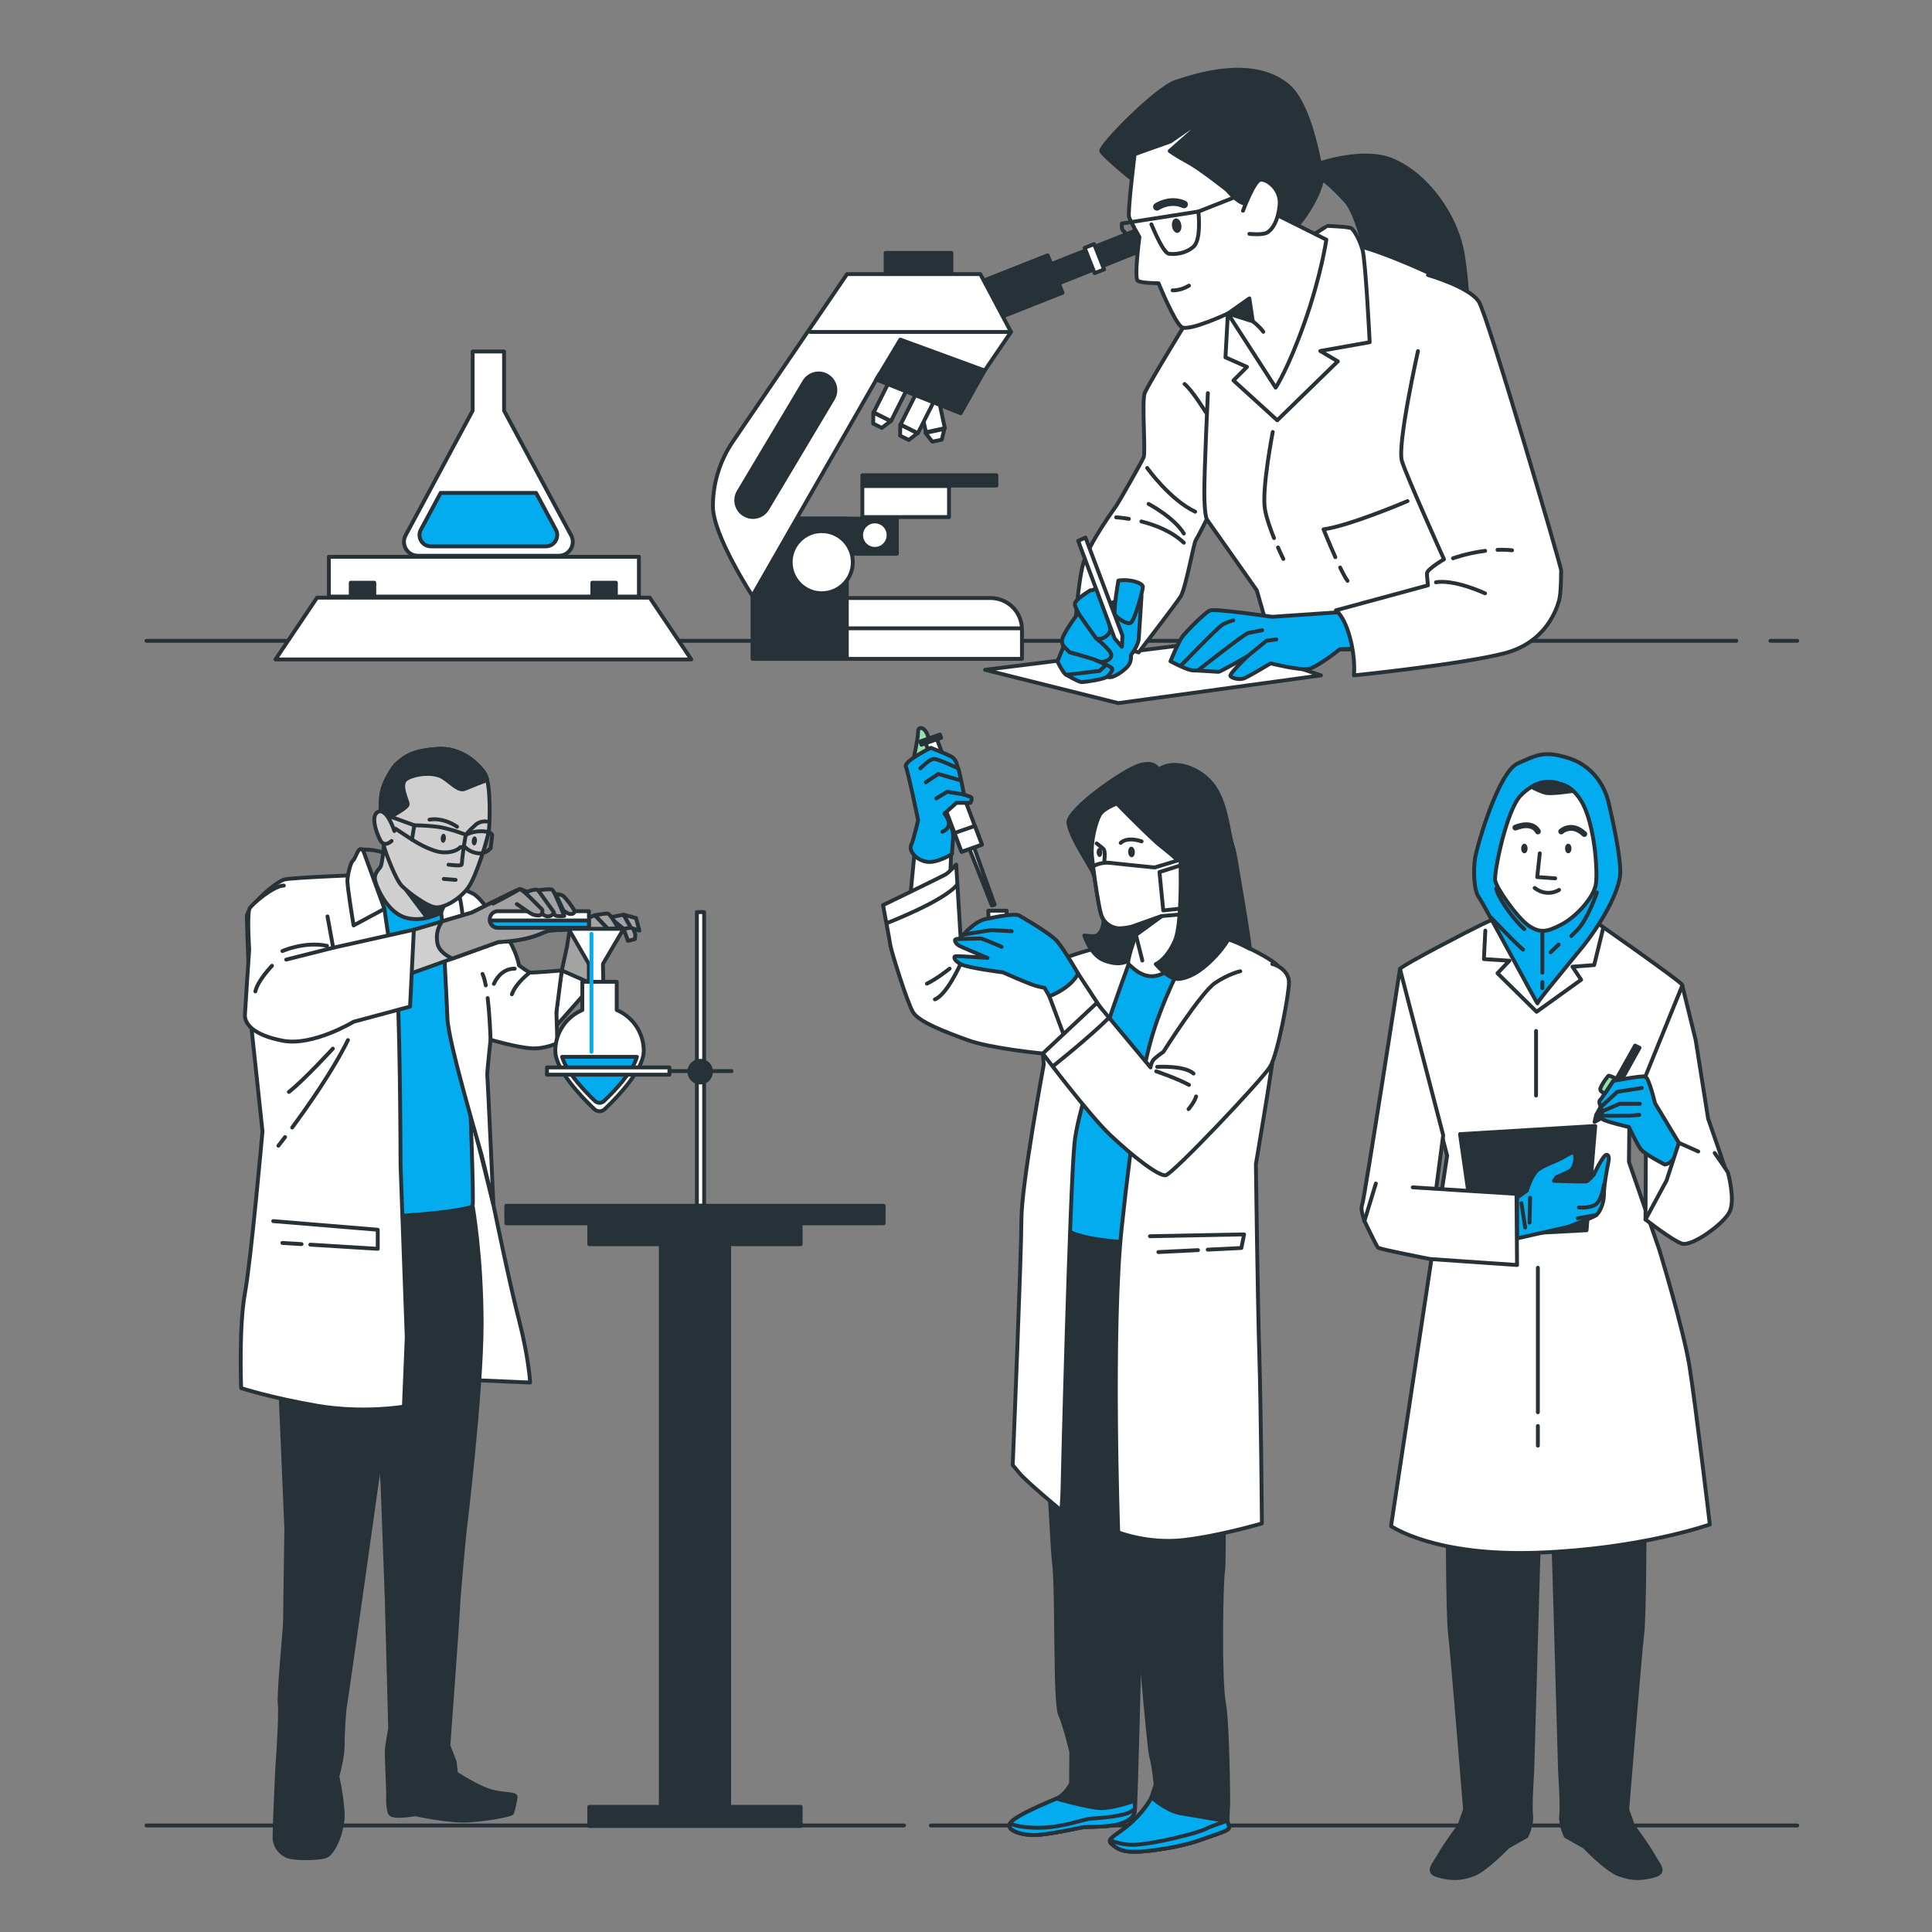 <?xml version="1.0" encoding="utf-8"?>
<!-- Generator: Adobe Illustrator 16.0.0, SVG Export Plug-In . SVG Version: 6.00 Build 0)  -->
<!DOCTYPE svg PUBLIC "-//W3C//DTD SVG 1.1//EN" "http://www.w3.org/Graphics/SVG/1.1/DTD/svg11.dtd">
<svg version="1.1" xmlns="http://www.w3.org/2000/svg" xmlns:xlink="http://www.w3.org/1999/xlink" x="0px" y="0px" width="500px"
	 height="500px" viewBox="0 0 500 500" enable-background="new 0 0 500 500" xml:space="preserve">
<rect x="0" y="0" width="500" height="500" fill="#808080" stroke="none"/>
<g id="Background_Simple" display="none">
	<path display="inline" fill="#03ABEF" d="M494.25,258.907c-9.143,43.867-33.927,93.625-76.439,113.739
		c-64.233,30.396-63.973,85.883-185.301,99.298c-18.917,2.094-36.695,2.108-53.3,0.332c-8.927-0.954-17.52-2.438-25.758-4.402
		C78.657,450.125,32.31,392.962,19.208,327.736c-17.247-85.785,36.736-136.191,72.226-166.3
		c35.489-30.108,68.413-130.77,187.583-144.895c18.17-2.145,36.582-2.435,54.782-0.371c41.544,4.692,85.749,22.367,114.655,53.671
		c2.171,2.352,4.269,4.778,6.304,7.265C494.48,125.784,506.719,199.102,494.25,258.907z"/>
	<g display="inline">
		<path opacity="0.7" fill="#92E5FF" d="M494.971,260.075c-9.531,43.785-34.756,93.321-77.445,113.057
			c-64.5,29.826-64.731,85.313-186.174,97.65c-18.935,1.927-36.712,1.783-53.301-0.141c-8.918-1.032-17.497-2.593-25.718-4.63
			C77.698,447.6,31.86,390.028,19.338,324.688C2.853,238.754,57.28,188.829,93.036,159.036
			c35.755-29.792,69.57-130.158,188.861-143.225c18.188-1.984,36.603-2.11,54.783,0.114c41.5,5.061,85.548,23.126,114.175,54.686
			c2.15,2.371,4.227,4.815,6.238,7.321C496.382,126.959,507.97,200.382,494.971,260.075z"/>
	</g>
</g>
<g id="Floor">
	<g>
		
			<line fill="none" stroke="#263238" stroke-linecap="round" stroke-linejoin="round" stroke-miterlimit="10" x1="233.957" y1="472.428" x2="37.91" y2="472.428"/>
		
			<line fill="none" stroke="#263238" stroke-linecap="round" stroke-linejoin="round" stroke-miterlimit="10" x1="465.136" y1="472.428" x2="240.885" y2="472.428"/>
	</g>
</g>
<g id="Table">
	<g>
		
			<line fill="none" stroke="#263238" stroke-linecap="round" stroke-linejoin="round" stroke-miterlimit="10" x1="449.367" y1="165.846" x2="37.91" y2="165.846"/>
		
			<line fill="none" stroke="#263238" stroke-linecap="round" stroke-linejoin="round" stroke-miterlimit="10" x1="465.136" y1="165.846" x2="458.185" y2="165.846"/>
	</g>
	<g>
		
			<rect x="131.027" y="312.066" fill="#263238" stroke="#263238" stroke-linecap="round" stroke-linejoin="round" stroke-miterlimit="10" width="97.661" height="4.521"/>
		<polygon fill="#263238" stroke="#263238" stroke-linecap="round" stroke-linejoin="round" stroke-miterlimit="10" points="
			152.503,322.013 171.013,322.013 171.013,467.601 152.503,467.601 152.503,472.574 207.212,472.574 207.212,467.601 
			188.702,467.601 188.702,322.013 207.212,322.013 207.212,317.039 152.503,317.039 		"/>
	</g>
</g>
<g id="Microscope">
	<g>
		<g>
			<polygon fill="#FFFFFF" stroke="#263238" stroke-linecap="round" stroke-linejoin="round" stroke-miterlimit="10" points="
				243.735,113.782 241.284,114.31 239.513,112.042 244.415,110.987 			"/>
			
				<rect x="238.179" y="99.657" transform="matrix(0.978 -0.211 0.211 0.978 -16.84 53.069)" fill="#FFFFFF" stroke="#263238" stroke-linecap="round" stroke-linejoin="round" stroke-miterlimit="10" width="5.014" height="11.852"/>
		</g>
		<g>
			<polygon fill="#FFFFFF" stroke="#263238" stroke-linecap="round" stroke-linejoin="round" stroke-miterlimit="10" points="
				235.185,113.87 232.944,112.745 232.985,109.868 237.467,112.118 			"/>
			
				<rect x="235.441" y="99.644" transform="matrix(0.894 0.449 -0.449 0.894 72.648 -95.528)" fill="#FFFFFF" stroke="#263238" stroke-linecap="round" stroke-linejoin="round" stroke-miterlimit="10" width="5.014" height="11.852"/>
		</g>
		<g>
			<polygon fill="#FFFFFF" stroke="#263238" stroke-linecap="round" stroke-linejoin="round" stroke-miterlimit="10" points="
				228.219,110.742 225.979,109.618 226.02,106.741 230.501,108.99 			"/>
			
				<rect x="228.475" y="96.516" transform="matrix(0.894 0.449 -0.449 0.894 70.505 -92.735)" fill="#FFFFFF" stroke="#263238" stroke-linecap="round" stroke-linejoin="round" stroke-miterlimit="10" width="5.014" height="11.852"/>
		</g>
		
			<rect x="194.75" y="134.216" fill="#263238" stroke="#263238" stroke-linecap="round" stroke-linejoin="round" stroke-miterlimit="10" width="37.367" height="9.099"/>
		<g>
			<path fill="#FFFFFF" stroke="#263238" stroke-linecap="round" stroke-linejoin="round" stroke-miterlimit="10" d="
				M264.482,170.511h-60.788V154.77h52.654c4.492,0,8.134,3.642,8.134,8.134V170.511z"/>
			
				<line fill="none" stroke="#263238" stroke-linecap="round" stroke-linejoin="round" stroke-miterlimit="10" x1="264.002" y1="162.604" x2="219.282" y2="162.604"/>
		</g>
		
			<rect x="194.75" y="134.216" fill="#263238" stroke="#263238" stroke-linecap="round" stroke-linejoin="round" stroke-miterlimit="10" width="24.402" height="36.295"/>
		<g>
			<polygon fill="#263238" stroke="#263238" stroke-linecap="round" stroke-linejoin="round" stroke-miterlimit="10" points="
				300.793,62.683 253.377,81.54 251.404,76.555 298.82,57.698 			"/>
			
				<rect x="281.851" y="63.343" transform="matrix(0.93 -0.368 0.368 0.93 -4.726 108.957)" fill="#FFFFFF" stroke="#263238" stroke-linecap="round" stroke-linejoin="round" stroke-miterlimit="10" width="2.634" height="7.041"/>
			
				<rect x="251.612" y="69.749" transform="matrix(0.93 -0.368 0.368 0.93 -9.151 101.952)" fill="#263238" stroke="#263238" stroke-linecap="round" stroke-linejoin="round" stroke-miterlimit="10" width="22.18" height="10.433"/>
		</g>
		<path fill="#FFFFFF" stroke="#263238" stroke-linecap="round" stroke-linejoin="round" stroke-miterlimit="10" d="M261.649,85.909
			l-6.807,9.984l-27.229,0.908l-32.901,57.407c0,0-10.211-15.656-10.211-23.145c0-0.075,0-0.149,0-0.223
			c0.018-5.949,1.867-11.743,5.219-16.658l29.497-43.249h34.49L261.649,85.909z"/>
		
			<line fill="none" stroke="#263238" stroke-linecap="round" stroke-linejoin="round" stroke-miterlimit="10" x1="261.649" y1="85.909" x2="209.688" y2="85.909"/>
		
			<rect x="229.202" y="65.447" fill="#263238" stroke="#263238" stroke-linecap="round" stroke-linejoin="round" stroke-miterlimit="10" width="17.018" height="5.445"/>
		<g>
			<path fill="#263238" stroke="#263238" stroke-linecap="round" stroke-linejoin="round" stroke-miterlimit="10" d="
				M194.859,133.797c-0.754,0-1.518-0.197-2.213-0.612c-2.052-1.225-2.723-3.882-1.499-5.934l17-28.488
				c1.225-2.053,3.881-2.724,5.934-1.499c2.052,1.225,2.724,3.882,1.499,5.934l-17.001,28.488
				C197.77,133.044,196.333,133.797,194.859,133.797z"/>
		</g>
		<polygon fill="#263238" stroke="#263238" stroke-linecap="round" stroke-linejoin="round" stroke-miterlimit="10" points="
			254.842,95.893 248.624,106.954 226.798,98.224 233.001,87.885 		"/>
		
			<rect x="223.176" y="122.994" fill="#263238" stroke="#263238" stroke-linecap="round" stroke-linejoin="round" stroke-miterlimit="10" width="34.693" height="2.683"/>
		
			<rect x="223.176" y="125.79" fill="#FFFFFF" stroke="#263238" stroke-linecap="round" stroke-linejoin="round" stroke-miterlimit="10" width="22.425" height="8.037"/>
		
			<circle fill="#FFFFFF" stroke="#263238" stroke-linecap="round" stroke-linejoin="round" stroke-miterlimit="10" cx="212.671" cy="145.493" r="8.037"/>
		
			<circle fill="#FFFFFF" stroke="#263238" stroke-linecap="round" stroke-linejoin="round" stroke-miterlimit="10" cx="226.411" cy="138.493" r="3.552"/>
	</g>
</g>
<g id="Bottle">
	
		<rect x="99.642" y="153.289" fill="#FFFFFF" stroke="#263238" stroke-linecap="round" stroke-linejoin="round" stroke-miterlimit="10" width="6.42" height="4.187"/>
	<polygon fill="#FFFFFF" stroke="#263238" stroke-linecap="round" stroke-linejoin="round" stroke-miterlimit="10" points="
		178.908,170.663 71.29,170.663 82.052,154.669 168.146,154.669 	"/>
	
		<rect x="85.115" y="144.097" fill="#FFFFFF" stroke="#263238" stroke-linecap="round" stroke-linejoin="round" stroke-miterlimit="10" width="80.239" height="10.301"/>
	
		<rect x="90.773" y="150.802" fill="#263238" stroke="#263238" stroke-linecap="round" stroke-linejoin="round" stroke-miterlimit="10" width="6.099" height="3.703"/>
	
		<rect x="153.292" y="150.802" fill="#263238" stroke="#263238" stroke-linecap="round" stroke-linejoin="round" stroke-miterlimit="10" width="6.099" height="3.703"/>
	
		<rect x="125.323" y="135.545" fill="#FFFFFF" stroke="#263238" stroke-linecap="round" stroke-linejoin="round" stroke-miterlimit="10" width="6.234" height="4.066"/>
	<g>
		<path fill="#FFFFFF" stroke="#263238" stroke-linecap="round" stroke-linejoin="round" stroke-miterlimit="10" d="
			M147.933,138.788l-17.48-32.509V90.966h-8.132v15.313l-17.48,32.509c-1.027,2.382,0.719,5.039,3.314,5.039h36.464
			C147.213,143.826,148.96,141.17,147.933,138.788z"/>
		<path fill="#03ABEF" stroke="#263238" stroke-linecap="round" stroke-linejoin="round" stroke-miterlimit="10" d="
			M138.735,127.562h-24.698l-5.23,9.728c-0.838,1.944,0.587,4.111,2.704,4.111h29.75c2.117,0,3.542-2.167,2.704-4.111
			L138.735,127.562z"/>
	</g>
</g>
<g id="Character_4">
	<g>
		<path fill="#FFFFFF" stroke="#263238" stroke-linecap="round" stroke-linejoin="round" stroke-miterlimit="10" d="
			M435.377,255.035l3.462,14.121l3.222,20.354c0,0,5.062,14.406,5.062,15.055c0,0.649-4.153,7.657-4.542,7.787
			c-0.39,0.13-9.345-4.672-9.345-4.672l-9.733-24.529L435.377,255.035z"/>
		<path fill="#263238" stroke="#263238" stroke-linecap="round" stroke-linejoin="round" stroke-miterlimit="10" d="M427.42,372.098
			l-1.799,19.186c0,0,0,26.681-0.6,31.478c-0.6,4.796-3.897,45.566-3.897,45.566l1.499,4.196c0,0,3.598,4.797,5.097,7.495
			s3.597,4.496,0.3,5.396c-3.298,0.899-5.696,0.899-8.994-0.3c-3.297-1.199-8.993-7.194-8.993-7.194l-4.796-2.698
			c0,0-1.499-2.998-1.199-5.396c0.3-2.398-0.3-11.392-0.3-11.392l-1.499-52.462l-1.199-35.374l28.18-0.6L427.42,372.098z"/>
		<path fill="#263238" stroke="#263238" stroke-linecap="round" stroke-linejoin="round" stroke-miterlimit="10" d="
			M372.859,372.098l1.799,19.186c0,0,0,26.681,0.6,31.478c0.6,4.796,3.897,45.566,3.897,45.566l-1.499,4.196
			c0,0-3.598,4.797-5.097,7.495s-3.597,4.496-0.3,5.396c3.298,0.899,5.696,0.899,8.994-0.3c3.297-1.199,8.993-7.194,8.993-7.194
			l4.796-2.698c0,0,1.499-2.998,1.199-5.396c-0.3-2.398,0.3-11.392,0.3-11.392l1.499-52.462l1.199-35.374l-28.18-0.6
			L372.859,372.098z"/>
		<path fill="#FFFFFF" stroke="#263238" stroke-linecap="round" stroke-linejoin="round" stroke-miterlimit="10" d="
			M374.516,299.062c0,0-12.487-47.435-12.206-48.278s18.495-10.26,21.166-11.525c2.67-1.265,3.373-1.546,3.795-1.546
			c0.421,0,25.439,0.703,25.439,0.703s22.338,15.592,22.619,16.435c0.008,0.023,0.025,0.09,0.048,0.185l-13.672,33.697
			l-0.141,11.946l7.871,22.77c0,0,6.276,20.562,7.822,30.26s5.248,40.816,5.248,40.816s-17.709,6.324-44.554,7.309
			c-26.846,0.983-37.949-6.887-37.949-6.887L374.516,299.062z"/>
		<g>
			<path fill="#03ABEF" stroke="#263238" stroke-linecap="round" stroke-linejoin="round" stroke-miterlimit="10" d="
				M406.862,196.515c4.842,1.855,8.259,6.122,9.45,11.219c1.377,5.886,3.406,15.459,2.948,18.993
				c-0.681,5.251-5.693,13.363-9.573,18.168s-11.815,14.271-11.785,14.768c0.031,0.497-13.937-25.823-15.208-27.503
				c-1.271-1.68-1.431-6.997-0.949-10.056c0.48-3.06,5.984-22.235,11.021-24.513s6.975-3.346,13.104-1.421
				C406.209,196.276,406.54,196.392,406.862,196.515z"/>
			<path fill="#FFFFFF" stroke="#263238" stroke-linecap="round" stroke-linejoin="round" stroke-miterlimit="10" d="
				M403.778,202.925c0,0,3.862,0.366,6.392,6.229s3.313,15.939,2.863,19.495c-0.449,3.556-5.147,8.628-8.868,10.58
				s-5.534,2.338-8.493,0.362c-2.96-1.976-8.448-9.814-8.735-11.78c-0.288-1.966,2.893-18.192,6.667-21.984
				C397.379,202.034,401.035,201.757,403.778,202.925z"/>
			<path fill="#263238" stroke="#263238" stroke-linecap="round" stroke-linejoin="round" stroke-miterlimit="10" d="
				M403.778,202.925c0,0,1.563,0.154,3.353,1.771c-1.821,0.265-5.606,0.761-6.975,0.512c-1.078-0.196-2.672-0.968-3.803-1.571
				C399.121,201.987,401.709,202.044,403.778,202.925z"/>
			<polyline fill="none" stroke="#263238" stroke-linecap="round" stroke-linejoin="round" stroke-miterlimit="10" points="
				398.496,220.835 397.831,226.986 402.486,227.318 			"/>
			<path fill="none" stroke="#263238" stroke-linecap="round" stroke-linejoin="round" stroke-miterlimit="10" d="M403.483,230.311
				c0,0-2.992,1.995-6.316-0.499"/>
			
				<path fill="none" stroke="#263238" stroke-width="1.5" stroke-linecap="round" stroke-linejoin="round" stroke-miterlimit="10" d="
				M397.998,215.183c0,0-1.164-2.826-5.818-0.998"/>
			
				<path fill="none" stroke="#263238" stroke-width="1.5" stroke-linecap="round" stroke-linejoin="round" stroke-miterlimit="10" d="
				M404.037,215.183c0,0,2.654-2.485,5.984,0.665"/>
			<ellipse fill="#263238" cx="405.866" cy="219.588" rx="0.831" ry="1.247"/>
			<ellipse fill="#263238" cx="394.507" cy="219.588" rx="0.831" ry="1.247"/>
			
				<line fill="none" stroke="#263238" stroke-linecap="round" stroke-linejoin="round" stroke-miterlimit="10" x1="399.159" y1="254.172" x2="399.159" y2="255.745"/>
			
				<line fill="none" stroke="#263238" stroke-linecap="round" stroke-linejoin="round" stroke-miterlimit="10" x1="399.159" y1="241.282" x2="399.159" y2="251.743"/>
			<path fill="none" stroke="#263238" stroke-linecap="round" stroke-linejoin="round" stroke-miterlimit="10" d="M403.376,244.445
				c-1.157,1.124-2.056,1.991-2.056,1.991"/>
			<path fill="none" stroke="#263238" stroke-linecap="round" stroke-linejoin="round" stroke-miterlimit="10" d="M413.292,230.976
				c0,0-2.376,6.998-5.222,9.843c-0.421,0.421-0.913,0.908-1.429,1.414"/>
			<path fill="none" stroke="#263238" stroke-linecap="round" stroke-linejoin="round" stroke-miterlimit="10" d="M385.844,237.448
				c0,0,5.668,5.996,8.328,8.323"/>
			<path fill="none" stroke="#263238" stroke-linecap="round" stroke-linejoin="round" stroke-miterlimit="10" d="M387.219,229.972
				c0,0,0.304,1.834,2.963,5.492c2.66,3.657,4.322,4.987,4.322,4.987"/>
		</g>
		<g>
			
				<line fill="none" stroke="#263238" stroke-linecap="round" stroke-linejoin="round" stroke-miterlimit="10" x1="397.53" y1="266.807" x2="397.53" y2="283.532"/>
			
				<line fill="#FFFFFF" stroke="#263238" stroke-linecap="round" stroke-linejoin="round" stroke-miterlimit="10" x1="398" y1="369.043" x2="398" y2="374.132"/>
			
				<line fill="#FFFFFF" stroke="#263238" stroke-linecap="round" stroke-linejoin="round" stroke-miterlimit="10" x1="398" y1="328.091" x2="398" y2="365.489"/>
			<polyline fill="none" stroke="#263238" stroke-linecap="round" stroke-linejoin="round" stroke-miterlimit="10" points="
				414.887,240.287 412.569,249.761 406.947,250.183 409.196,253.556 397.671,261.848 387.551,251.869 390.644,248.636 
				384.037,248.215 384.399,240.848 			"/>
		</g>
		<path fill="#FFFFFF" stroke="#263238" stroke-linecap="round" stroke-linejoin="round" stroke-miterlimit="10" d="M362.31,250.784
			c0,0-9.193,59.453-9.756,60.858c-0.562,1.406,0.281,3.233,0.563,4.357s9.558,2.39,10.261,2.39c0.702,0,8.292-10.682,8.292-10.682
			l1.827-13.915L362.31,250.784z"/>
		<polygon fill="#263238" stroke="#263238" stroke-linecap="round" stroke-linejoin="round" stroke-miterlimit="10" points="
			410.602,318.389 412.851,291.402 377.854,293.511 381.648,319.935 		"/>
		<path fill="#03ABEF" stroke="#263238" stroke-linecap="round" stroke-linejoin="round" stroke-miterlimit="10" d="
			M392.611,309.955l2.529-1.827c0,0,1.125-3.795,2.671-5.2s5.06-2.389,6.887-3.514c1.827-1.124,2.812-1.546,2.951-0.422
			c0.141,1.125-0.14,3.373-1.405,4.076c-1.265,0.703-3.373,1.546-3.373,1.546l-0.703,0.984c0,0,8.012,0.281,8.434,0.141
			s1.827-1.687,1.827-1.687s2.529-5.342,3.373-5.201s0.563,1.406,0.281,2.812s-0.984,5.06-0.984,7.449s-1.124,4.638-1.968,5.341
			c-0.843,0.703-7.448,3.092-7.448,3.092l-13.071,2.952V309.955z"/>
		<path fill="none" stroke="#263238" stroke-linecap="round" stroke-linejoin="round" stroke-miterlimit="10" d="M415.099,306.582
			c0,0-0.562,4.217-2.248,5.2c-1.688,0.984-4.217,0.703-4.217,0.703"/>
		
			<line fill="#FFFFFF" stroke="#263238" stroke-linecap="round" stroke-linejoin="round" stroke-miterlimit="10" x1="413.131" y1="314.453" x2="408.353" y2="315.296"/>
		
			<line fill="#FFFFFF" stroke="#263238" stroke-linecap="round" stroke-linejoin="round" stroke-miterlimit="10" x1="393.735" y1="311.361" x2="394.72" y2="317.686"/>
		
			<line fill="#FFFFFF" stroke="#263238" stroke-linecap="round" stroke-linejoin="round" stroke-miterlimit="10" x1="395.984" y1="309.955" x2="395.844" y2="316.421"/>
		<path fill="#FFFFFF" stroke="#263238" stroke-linecap="round" stroke-linejoin="round" stroke-miterlimit="10" d="
			M365.625,307.285l26.846,1.687l0.141,18.412l-22.488-1.546c0,0-13.071-2.53-13.493-2.952c-0.422-0.421-3.514-6.887-3.514-6.887
			l2.952-9.698"/>
		<polygon fill="#263238" stroke="#263238" stroke-linecap="round" stroke-linejoin="round" stroke-miterlimit="10" points="
			424.306,271.167 414.066,289.597 412.674,290.334 413.084,288.532 423.159,270.594 		"/>
		<path fill="#FFFFFF" stroke="#263238" stroke-linecap="round" stroke-linejoin="round" stroke-miterlimit="10" d="
			M425.854,315.606l0.099-18.496l9.595,2.77c0,0-2.374,8.209-4.154,10.88C429.613,313.43,425.854,315.606,425.854,315.606z"/>
		<path fill="#03ABEF" stroke="#263238" stroke-linecap="round" stroke-linejoin="round" stroke-miterlimit="10" d="M434.495,295.76
			l-6.185-10.26c0,0-1.546-6.606-2.529-6.887c-0.984-0.281-8.293,1.124-8.293,1.124l-3.092,4.638c0,0-0.703,0.422-0.422,1.266
			c0.281,0.843,0.703,1.968,0.703,1.968s-0.281,1.405,0,1.968c0.28,0.562,6.887,2.107,6.887,2.107s2.108,4.498,3.092,5.763
			c0.984,1.265,6.185,3.936,6.185,3.936S433.933,301.241,434.495,295.76z"/>
		<polyline fill="none" stroke="#263238" stroke-linecap="round" stroke-linejoin="round" stroke-miterlimit="10" points="
			424.879,281.569 418.572,282.553 414.477,286.32 		"/>
		<polyline fill="none" stroke="#263238" stroke-linecap="round" stroke-linejoin="round" stroke-miterlimit="10" points="
			424.388,285.665 419.146,285.665 414.678,287.608 		"/>
		<polyline fill="none" stroke="#263238" stroke-linecap="round" stroke-linejoin="round" stroke-miterlimit="10" points="
			414.722,288.778 421.705,288.732 424.224,288.532 		"/>
		<path fill="#92E3A9" stroke="#263238" stroke-linecap="round" stroke-linejoin="round" stroke-miterlimit="10" d="
			M418.244,279.112c0,0-1.638-0.737-1.884-0.737s-2.212,2.785-2.212,3.522s1.229,1.064,1.229,1.064l2.111-3.225L418.244,279.112z"/>
		<path fill="#FFFFFF" stroke="#263238" stroke-linecap="round" stroke-linejoin="round" stroke-miterlimit="10" d="
			M443.757,298.396c0,0,3.363,4.747,3.462,5.143s1.879,7.022,0.396,10.089s-9.792,9.1-12.363,8.209
			c-2.572-0.89-9.396-6.23-9.396-6.23l5.44-10.089l3.2-9.758l5.009,2.24"/>
	</g>
</g>
<g id="Character_3">
	<g>
		<path fill="#FFFFFF" stroke="#263238" stroke-linecap="round" stroke-linejoin="round" stroke-miterlimit="10" d="
			M235.524,232.663l1.081-11.22c0,0,1.61,0.863,4.181,0.288c2.571-0.575,5.402-2.014,5.402-2.014l-0.305,8.487
			C245.883,228.204,238.415,233.095,235.524,232.663z"/>
		<g>
			<path fill="#263238" stroke="#263238" stroke-linecap="round" stroke-linejoin="round" stroke-miterlimit="10" d="
				M268.431,318.404c0,0,3.481,79.08,4.36,86.237c0.878,7.157,0.143,35.786,1.548,39.039c1.405,3.254,2.914,9.76,2.914,9.76
				l-0.066,8.134c0,0-1.533,2.928-3.779,3.904c-2.247,0.976-10.276,4.229-11.84,6.181s2.706,3.253,5.959,3.253
				s10.684-1.626,12.3-1.951s7.157,0,10.054-0.977c2.896-0.976,3.516-1.952,3.8-3.253c0.284-1.302,1.405-48.474,1.405-48.474
				l-4.045-65.066l-0.737-37.517l-22.028-4.15L268.431,318.404z"/>
			<g>
				<path fill="#03ABEF" stroke="#263238" stroke-linecap="round" stroke-linejoin="round" stroke-miterlimit="10" d="
					M284.665,467.943c-3.256-0.191-11.258-2.465-11.258-2.465c-2.246,0.976-10.275,4.229-11.84,6.181s2.706,3.253,5.959,3.253
					s10.684-1.626,12.3-1.951s7.157,0,10.054-0.977c2.896-0.976,3.516-1.952,3.8-3.253c0.037-0.171,0.038-1.135,0.011-2.672
					C291.542,466.757,287.079,468.085,284.665,467.943z"/>
				<path fill="#03ABEF" stroke="#263238" stroke-linecap="round" stroke-linejoin="round" stroke-miterlimit="10" d="
					M293.681,468.731c0.013-0.063,0.022-0.232,0.026-0.496c-0.361,0.173-0.724,0.375-1.066,0.614
					c-1.648,1.154-7.749,1.648-10.222,1.813c-2.473,0.165-8.408,2.803-15.662,2.308c-3.11-0.212-4.612-0.666-5.315-1.116
					c-1.135,1.842,2.94,3.058,6.083,3.058c3.253,0,10.684-1.626,12.3-1.951s7.157,0,10.054-0.977
					C292.777,471.009,293.397,470.032,293.681,468.731z"/>
			</g>
		</g>
		<path fill="#263238" stroke="#263238" stroke-linecap="round" stroke-linejoin="round" stroke-miterlimit="10" d="
			M287.801,358.677c0,0,5.028,46.723,5.799,52.341c0.77,5.619,3.702,41.695,4.359,43.766c0.657,2.07,1.113,7.098,1.113,7.098
			l-1.08,3.252c0,0-1.098,2.662-4.829,6.21c-3.731,3.549-7.251,4.437-5.43,5.915s3.042,2.661,11.58,1.479
			c8.538-1.184,11.448-2.662,15.836-4.141s2.605-1.773,2.559-3.253c-0.048-1.479,0.154-4.436,0.154-4.436
			s-0.059-20.404-1.135-26.318c-1.075-5.914-0.701-31.05-0.204-34.007s-0.112-31.641-0.112-31.641l0.223-51.66l-29.103-3.844"/>
		<g>
			<path fill="#03ABEF" stroke="#263238" stroke-linecap="round" stroke-linejoin="round" stroke-miterlimit="10" d="
				M317.708,471.343c0,0-8.623-1.479-12.19-2.069c-3.567-0.592-7.525-4.141-7.525-4.141s-1.098,2.662-4.829,6.21
				c-3.731,3.549-7.251,4.437-5.43,5.915s3.042,2.661,11.58,1.479c8.538-1.184,11.448-2.662,15.836-4.141
				S317.755,472.821,317.708,471.343z"/>
			<path fill="#03ABEF" stroke="#263238" stroke-linecap="round" stroke-linejoin="round" stroke-miterlimit="10" d="
				M317.708,471.343c0,0-0.13-0.021-0.36-0.062c-2.219,0.758-4.367,1.543-5.252,2.02c-2.144,1.154-13.684,3.957-18.465,4.122
				c-2.64,0.091-4.873-0.572-6.348-1.184c-0.114,0.335,0.009,0.659,0.451,1.019c1.821,1.479,3.042,2.661,11.58,1.479
				c8.538-1.184,11.448-2.662,15.836-4.141S317.755,472.821,317.708,471.343z"/>
		</g>
		<path fill="#03ABEF" stroke="#263238" stroke-linecap="round" stroke-linejoin="round" stroke-miterlimit="10" d="
			M283.322,248.563c0,0,10.181-6.563,20.755-5.136s9.557,5.029,9.557,5.029s-9.313,21.484-12.015,36.501
			c-2.702,15.017-4.009,34.98-4.009,34.98s-0.97,2.827-14.111,0.707s-11.383-7.95-11.383-7.95s3.844-34.628,7.654-42.578
			C283.579,262.166,283.322,248.563,283.322,248.563z"/>
		<path fill="#FFFFFF" stroke="#263238" stroke-linecap="round" stroke-linejoin="round" stroke-miterlimit="10" d="
			M292.096,249.514c0,0-12.79,34.501-14,46.153c-1.211,11.651-3.151,89.679-3.132,90.254c0.018,0.575-0.271,5.034-0.271,5.034
			s-9.013-7.479-10.808-9.638c-1.795-2.157-1.795-2.157-1.795-2.157s2.25-54.725,2.253-63.644
			c0.004-8.918,5.775-39.988,5.775-39.988l-0.236-2.877c0,0-13.418-1.294-19.385-3.452c-5.966-2.157-12.666-4.747-14.182-7.192
			c-1.517-2.445-5.687-15.966-5.872-17.261s-1.917-10.5-1.917-10.5s15.158-7.336,16.146-7.912c0.988-0.575,2.794-2.589,2.794-2.589
			s1.203,19.707,1.217,20.138c0.014,0.432,7.82,6.186,16.298,5.898c8.478-0.288,13.699-3.453,18.85-4.315
			c5.151-0.863,9.085,0.719,9.085,0.719L292.096,249.514z"/>
		<path fill="none" stroke="#263238" stroke-linecap="round" stroke-linejoin="round" stroke-miterlimit="10" d="M248.575,249.493
			c0,0-3.485,7.904-6.626,9.14"/>
		<path fill="none" stroke="#263238" stroke-linecap="round" stroke-linejoin="round" stroke-miterlimit="10" d="M245.759,250.683
			c0,0-3.272,2.65-5.883,3.887"/>
		<path fill="none" stroke="#263238" stroke-linecap="round" stroke-linejoin="round" stroke-miterlimit="10" d="M229.658,238.846
			c0,0,14.66-5.653,18.059-9.894"/>
		<path fill="#263238" stroke="#263238" stroke-linecap="round" stroke-linejoin="round" stroke-miterlimit="10" d="
			M299.758,199.224c0,0-0.737-2.382-4.802-1.191s-18.823,11.514-18.449,14.955c0.374,3.441,5.793,11.514,6.224,12.573
			s2.942,9.264,2.902,12.176c-0.04,2.911-1.185,4.367-2.239,4.5c-1.055,0.132-2.784-0.132-2.784-0.132s1.62,5.161,5.236,6.485
			c3.615,1.323,5.579,0.662,7.386-0.794c1.807-1.456,2.84-2.25,3.921-5.691s-4.557-26.733-4.557-26.733s13.948,18.263,17.931,18.661
			c3.983,0.397,9.704-11.117,8.527-14.823s-1.532-10.72-4.729-15.484C311.131,198.959,304.028,196.18,299.758,199.224z"/>
		<g>
			<path fill="#FFFFFF" stroke="#263238" stroke-linecap="round" stroke-linejoin="round" stroke-miterlimit="10" d="
				M289.052,207.958c0,0-3.403,1.191-4.407,2.912c-1.004,1.72-2.428,6.882-2.037,10.852c0.392,3.97,1.579,12.175,2.325,14.822
				s3.162,3.706,4.75,3.706c1.588,0,3.556-0.529,3.556-0.529l0.733,2.25c0,0-2.556,7.014-1.877,7.543s3.294,3.706,6.979,3.043
				c3.685-0.661,7.392-4.764,8.528-6.484c1.136-1.72,1.181-16.94,1.651-18.793c0.471-1.853-0.815-0.662-5.334-5.426
				c-0.615-0.648-3.842-3.121-4.622-3.838C294.347,213.466,289.052,207.958,289.052,207.958z"/>
			<path fill="#FFFFFF" stroke="#263238" stroke-linecap="round" stroke-linejoin="round" stroke-miterlimit="10" d="
				M305.906,222.352l-7.063,2.149c0,0-9.426-0.927-11.552-1.191s-3.949,0.662-3.949,0.662l-0.446,0.294
				c0.523,4.243,1.428,10.116,2.038,12.279c0.746,2.647,3.162,3.706,4.75,3.706c1.315,0,2.875-0.359,3.377-0.484l0.179-0.045
				l7.459-2.647l7.655-0.662l0.214-1.588l-7.519,0.794l-0.978-9.926l6.987-2.212C306.716,223.146,306.333,222.772,305.906,222.352z"
				/>
			<path fill="#263238" d="M293.697,220.487c0.024,0.755-0.344,1.368-0.823,1.368c-0.478,0-0.885-0.612-0.909-1.368
				c-0.024-0.755,0.344-1.367,0.822-1.367C293.266,219.12,293.673,219.732,293.697,220.487z"/>
			<path fill="#263238" d="M285.268,220.605c0.021,0.65-0.286,1.177-0.685,1.177s-0.739-0.527-0.76-1.177
				c-0.021-0.65,0.286-1.177,0.685-1.177C284.907,219.428,285.247,219.955,285.268,220.605z"/>
			<path fill="none" stroke="#263238" stroke-linecap="round" stroke-linejoin="round" stroke-miterlimit="10" d="M290.038,218.149
				c0,0,1.401-1.721,5.413-0.397"/>
			<path fill="none" stroke="#263238" stroke-linecap="round" stroke-linejoin="round" stroke-miterlimit="10" d="M283.822,218.281
				c0,0,1.221,0.926,1.767,1.456c0.546,0.529,0.225,2.912,0.225,2.912"/>
			<polygon fill="#263238" stroke="#263238" stroke-linecap="round" stroke-linejoin="round" stroke-miterlimit="10" points="
				300.699,237.074 293.973,241.971 293.239,239.721 			"/>
			
				<line fill="#FFFFFF" stroke="#263238" stroke-linecap="round" stroke-linejoin="round" stroke-miterlimit="10" x1="293.973" y1="241.971" x2="295.639" y2="248.588"/>
		</g>
		<path fill="#FFFFFF" stroke="#263238" stroke-linecap="round" stroke-linejoin="round" stroke-miterlimit="10" d="
			M307.603,246.073c0,0-5.326,9.461-8.735,19.817c-3.41,10.357-5.788,26.036-8.563,51.784c-2.776,25.748-0.905,78.891-0.905,78.891
			s7.576,3.021,16.75,2.014s20.433-4.315,20.433-4.315s-0.253-30.495-0.674-43.729c-0.422-13.233-0.885-49.259-0.885-49.259
			s4.363-25.604,5.024-31.933c0.662-6.329,2.939-16.111,1.274-18.7c-1.664-2.589-10.999-6.617-10.999-6.617l-9.612-3.74
			L307.603,246.073z"/>
		
			<line fill="none" stroke="#263238" stroke-linecap="round" stroke-linejoin="round" stroke-miterlimit="10" x1="310.037" y1="323.532" x2="299.784" y2="324.036"/>
		<polyline fill="none" stroke="#263238" stroke-linecap="round" stroke-linejoin="round" stroke-miterlimit="10" points="
			297.609,319.938 321.97,319.459 321.266,322.98 312.564,323.408 		"/>
		<path fill="#263238" stroke="#263238" stroke-linecap="round" stroke-linejoin="round" stroke-miterlimit="10" d="
			M305.381,217.884c0,0,0.918,20.513-1.304,25.542c-2.222,5.029-4.967,6.088-4.967,6.088s3.303,3.97,5.813,3.838
			c2.51-0.133,5.504-1.721,8.711-4.897s4.451-5.691,4.451-5.691l5.382,2.779c0,0-0.221-2.779-2.01-13.234
			s-1.818-11.381-2.402-13.102c-0.584-1.72-2.362-7.676-2.362-7.676"/>
		<path fill="#92E3A9" stroke="#263238" stroke-linecap="round" stroke-linejoin="round" stroke-miterlimit="10" d="
			M236.388,196.559c0,0,1.26-5.61,1.209-7.192c-0.05-1.582,1.973-1.294,2.635,1.438c0.663,2.733,0.151,4.747,0.151,4.747
			L236.388,196.559z"/>
		<g>
			<polygon fill="#FFFFFF" stroke="#263238" stroke-linecap="round" stroke-linejoin="round" stroke-miterlimit="10" points="
				257.411,234.106 256.697,234.356 247.882,212.115 249.31,211.615 			"/>
			<polygon fill="#FFFFFF" stroke="#263238" stroke-linecap="round" stroke-linejoin="round" stroke-miterlimit="10" points="
				252.95,219.002 250.027,220.025 239.401,191.928 242.325,190.904 			"/>
			<polygon fill="#FFFFFF" stroke="#263238" stroke-linecap="round" stroke-linejoin="round" stroke-miterlimit="10" points="
				254.124,218.591 248.853,220.437 240.395,198.071 245.667,196.225 			"/>
			<polygon fill="#FFFFFF" stroke="#263238" stroke-linecap="round" stroke-linejoin="round" stroke-miterlimit="10" points="
				254.124,218.591 248.853,220.437 247.02,215.592 252.292,213.746 			"/>
			<polygon fill="#FFFFFF" stroke="#263238" stroke-linecap="round" stroke-linejoin="round" stroke-miterlimit="10" points="
				243.572,190.945 238.473,192.73 238.154,191.887 243.253,190.102 			"/>
		</g>
		<g>
			<path fill="#03ABEF" stroke="#263238" stroke-linecap="round" stroke-linejoin="round" stroke-miterlimit="10" d="
				M240.895,193.538c0,0-7.082,3.453-6.461,4.891c0.621,1.438,3.173,13.809,3.173,13.809s-1.134,5.035-1.808,6.473
				s1.274,3.884,4.021,4.315c2.747,0.431,6.553-2.014,6.553-2.014s0.089-1.726,0.294-4.315c0.206-2.589-2.21-6.186-2.21-6.186
				l3.077-2.733h3.596c0,0,0.822-1.294-0.05-1.583c-0.873-0.288-1.601-0.575-1.601-0.575s-1.208-6.329-1.51-6.761
				c-0.301-0.431-0.217-2.301-1.971-3.165C244.245,194.833,240.895,193.538,240.895,193.538z"/>
			<path fill="none" stroke="#263238" stroke-linecap="round" stroke-linejoin="round" stroke-miterlimit="10" d="M247.969,198.86
				c0,0-5.112-2.445-6.263-2.445c-1.151,0-3.519,2.445-3.519,2.445"/>
			<polyline fill="none" stroke="#263238" stroke-linecap="round" stroke-linejoin="round" stroke-miterlimit="10" points="
				248.353,201.881 242.836,200.298 239.597,202.456 			"/>
			<polyline fill="none" stroke="#263238" stroke-linecap="round" stroke-linejoin="round" stroke-miterlimit="10" points="
				249.479,205.621 245.141,204.901 242.319,206.627 			"/>
			<path fill="none" stroke="#263238" stroke-linecap="round" stroke-linejoin="round" stroke-miterlimit="10" d="M244.457,210.511
				c0,0,2.838,3.309-0.568,4.747"/>
		</g>
		<polygon fill="#FFFFFF" stroke="#263238" stroke-linecap="round" stroke-linejoin="round" stroke-miterlimit="10" points="
			260.615,239.136 255.869,239.136 255.759,235.684 260.505,235.684 		"/>
		<path fill="#FFFFFF" stroke="#263238" stroke-linecap="round" stroke-linejoin="round" stroke-miterlimit="10" d="
			M279.004,251.938l6.047,9.206l-9.08,8.486l-4.403-11.795C271.568,257.836,278.456,252.802,279.004,251.938z"/>
		<g>
			<path fill="#03ABEF" stroke="#263238" stroke-linecap="round" stroke-linejoin="round" stroke-miterlimit="10" d="
				M279.004,251.938c0,0-3.501-6.042-5.296-8.199s-8.679-6.042-9.853-6.761c-1.173-0.719-5.888,0.288-8.747,0.863
				c-2.859,0.575-5.77,4.027-5.77,4.027l-1.114,1.151c0,0-1.447-0.288-0.984,0.719c0.464,1.007,1.624,1.294,3.229,2.014
				c1.605,0.719,5.103,2.158,5.103,2.158s-7.93-0.576-8.357-0.432c-0.427,0.144-0.399,1.007,1.359,2.014
				c1.758,1.007,11.001,2.158,11.001,2.158s7.005,3.165,8.889,3.597c1.883,0.431,1.883,0.431,1.883,0.431l1.22,2.158
				C271.568,257.836,277.114,255.822,279.004,251.938z"/>
			<path fill="none" stroke="#263238" stroke-linecap="round" stroke-linejoin="round" stroke-miterlimit="10" d="M248.225,243.02
				c0,0,5.174-0.144,5.605-0.144s5.391,2.158,5.391,2.158"/>
			<path fill="none" stroke="#263238" stroke-linecap="round" stroke-linejoin="round" stroke-miterlimit="10" d="M249.339,241.869
				c0,0,6.868-1.151,7.299-1.151s5.188,0.288,5.188,0.288"/>
		</g>
		<g>
			<path fill="#FFFFFF" stroke="#263238" stroke-linecap="round" stroke-linejoin="round" stroke-miterlimit="10" d="
				M329.271,249.493c1.447,0.288,4.23,1.871,4.317,4.603c0.087,2.733-2.856,18.7-4.909,22.008
				c-2.052,3.309-25.151,27.762-27.012,28.05s-8.647-5.034-14.283-10.356c-5.635-5.322-17.503-21.146-17.503-21.146l13.968-13.09
				l13.909,16.687c0,0,0.098-1.438,1.078-2.302s2.247-1.727,2.247-1.727s9.722-15.391,13.384-17.836s6.521-3.021,6.521-3.021"/>
			<path fill="#FFFFFF" stroke="#263238" stroke-linecap="round" stroke-linejoin="round" stroke-miterlimit="10" d="
				M272.705,275.771c0,0,9.133-7.244,14.27-12.367"/>
			<path fill="#FFFFFF" stroke="#263238" stroke-linecap="round" stroke-linejoin="round" stroke-miterlimit="10" d="
				M309.555,283.759c-0.476,1.578-1.959,3.277-1.959,3.277"/>
			<path fill="#FFFFFF" stroke="#263238" stroke-linecap="round" stroke-linejoin="round" stroke-miterlimit="10" d="
				M299.229,277.255c0,0,5.48,1.86,8.486,3.52"/>
			<path fill="#FFFFFF" stroke="#263238" stroke-linecap="round" stroke-linejoin="round" stroke-miterlimit="10" d="
				M299.48,276.104c0,0,7.035-0.431,9.405,1.727"/>
		</g>
	</g>
</g>
<g id="Character_2_1_">
	<g>
		<path fill="#FFFFFF" stroke="#263238" stroke-linecap="round" stroke-linejoin="round" stroke-miterlimit="10" d="
			M127.693,311.767c0,0,4.126,20.207,6.637,29.891c2.511,9.685,2.869,16.14,2.869,16.14l-16.677-0.717
			c0,0-1.255-48.957-1.076-53.261c0.18-4.304,0.18-24.209,0.18-24.209S125.718,303.933,127.693,311.767z"/>
		<path fill="#263238" stroke="#263238" stroke-linecap="round" stroke-linejoin="round" stroke-miterlimit="10" d="
			M122.315,312.068c0,0,2.332,12.912,2.332,30.665c0,17.754-4.483,54.337-4.483,54.337s-1.435,14.884-1.614,19.009
			c-0.179,4.124-2.511,35.687-2.511,35.687l1.614,4.124l0.358,3.049c0,0,5.739,3.766,9.146,4.662
			c3.407,0.897,6.276,0.538,6.276,1.435c0,0.897-0.717,3.587-0.896,4.125c-0.18,0.538-6.097,1.614-11.119,1.973
			c-5.021,0.358-13.987-1.614-13.987-1.614s-5.739,1.076-6.456-0.179c-0.717-1.256-0.538-5.201-0.538-5.739
			c0-0.537-0.358-8.966-0.358-10.222c0-1.255,0.896-6.097,0.896-6.097l-0.896-33.714l-1.076-29.41l-5.559-70.476L122.315,312.068z"
			/>
		<path fill="#263238" stroke="#263238" stroke-linecap="round" stroke-linejoin="round" stroke-miterlimit="10" d="M70.709,316.025
			l3.389,79.642c0,0-0.339,22.029-0.339,24.063s-1.695,18.301-1.355,21.351c0.339,3.05-0.678,16.945-0.678,16.945
			s-0.678,14.572-0.678,17.283c0,2.712,1.695,4.406,3.389,5.084s7.794,0.678,9.828,0c2.033-0.678,4.745-6.778,4.406-11.522
			c-0.339-4.745-1.356-9.15-1.356-9.15s1.356-4.745,1.356-7.795s0.339-9.15,0.678-10.845s8.473-59.646,8.473-59.646l3.728-22.028
			l2.372-46.43L70.709,316.025z"/>
		<path fill="#03ABEF" stroke="#263238" stroke-linecap="round" stroke-linejoin="round" stroke-miterlimit="10" d="M92.547,229.757
			c0,0,7.913-0.357,11.488-0.448s13.976,8.518,13.976,8.518l3.586,45.011c0,0,1.076,28.154,0.717,29.23
			c-0.358,1.076-16.498,2.869-24.209,2.69c0,0-3.228,0.358-4.663-1.076S92.547,229.757,92.547,229.757z"/>
		<g>
			<path fill="#FFFFFF" stroke="#263238" stroke-linecap="round" stroke-linejoin="round" stroke-miterlimit="10" d="
				M99.491,235.204c0,0,1.842,13.631,2.947,17.439c1.105,3.807,1.228,48.999,1.228,48.999l1.597,44.456l-0.737,17.93
				c0,0-10.562,1.842-22.596-0.246c-12.035-2.088-19.526-4.544-19.526-4.544s-0.614-15.842,0.982-24.561
				c1.597-8.72,4.544-41.877,4.544-41.877l-3.07-28.859c0,0-0.982-24.438-0.982-26.771c0-2.333,7.491-9.088,9.825-9.579
				c2.333-0.491,18.421-1.105,18.421-1.105L99.491,235.204z"/>
			
				<line fill="none" stroke="#263238" stroke-linecap="round" stroke-linejoin="round" stroke-miterlimit="10" x1="78.043" y1="321.978" x2="73.084" y2="321.672"/>
			<polyline fill="none" stroke="#263238" stroke-linecap="round" stroke-linejoin="round" stroke-miterlimit="10" points="
				70.709,316.025 97.762,318.255 97.762,323.19 80.306,322.116 			"/>
			<path fill="none" stroke="#263238" stroke-linecap="round" stroke-linejoin="round" stroke-miterlimit="10" d="M75.618,291.807
				c4.033-5.465,10.541-14.737,14.431-22.627"/>
			<path fill="none" stroke="#263238" stroke-linecap="round" stroke-linejoin="round" stroke-miterlimit="10" d="M72.051,296.516
				c0,0,0.649-0.823,1.72-2.237"/>
			<path fill="none" stroke="#263238" stroke-linecap="round" stroke-linejoin="round" stroke-miterlimit="10" d="M86.143,271.387
				c0,0-7.641,8.319-11.376,11.206"/>
		</g>
		<path fill="none" stroke="#263238" stroke-linecap="round" stroke-linejoin="round" stroke-miterlimit="10" d="M93.474,219.853
			c0,0,3.93-0.123,6.018,0.982c2.088,1.105-1.105,5.035-1.597,5.772s-1.596,2.456-3.438-0.491
			C92.614,223.169,93.474,219.853,93.474,219.853z"/>
		<polygon fill="#A3A3A3" stroke="#263238" stroke-linecap="round" stroke-linejoin="round" stroke-miterlimit="10" points="
			162.97,237.888 164.445,241.872 164.298,243.052 162.527,243.495 161.386,240.374 159.871,239.068 		"/>
		<g>
			<path fill="#FFFFFF" stroke="#263238" stroke-linecap="round" stroke-linejoin="round" stroke-miterlimit="10" d="
				M145.392,251.158c0,0-0.849,4.986-1.273,9.337c-0.424,4.351-0.53,5.412-0.53,5.412l10.292-11.672L145.392,251.158z"/>
			<polygon fill="#A3A3A3" stroke="#263238" stroke-linecap="round" stroke-linejoin="round" stroke-miterlimit="10" points="
				145.392,251.158 146.739,244.97 147.624,239.363 153.969,236.855 157.363,240.396 152.39,254.251 			"/>
			<path fill="#FFFFFF" stroke="#263238" stroke-linecap="round" stroke-linejoin="round" stroke-miterlimit="10" d="
				M114.327,234.636c0,0,1.227,22.685,1.472,28.939s8.093,32.495,8.829,35.315c0.736,2.82,3.066,12.876,3.066,12.876
				s-1.472-32.985-1.594-33.354s0.858-9.319,0.858-9.319s6.744,1.962,10.423,2.207s6.867-1.349,6.867-1.349l-0.245-7.971
				l1.39-10.823c0,0-7.767,0.646-8.257,0.522c-0.491-0.122-2.82-1.839-2.82-1.839s-0.491-3.556-3.556-8.093
				s-6.376-9.565-8.461-10.546s-3.556-1.594-3.556-1.594l-4.169,4.169L114.327,234.636z"/>
			<path fill="#FFFFFF" stroke="#263238" stroke-linecap="round" stroke-linejoin="round" stroke-miterlimit="10" d="
				M114.419,238.449l5.722,2.878c0,0-0.63-8.355-1.418-9.773c-0.788-1.419-5.675-5.675-5.675-5.675L114.419,238.449z"/>
			<path fill="#FFFFFF" stroke="#263238" stroke-linecap="round" stroke-linejoin="round" stroke-miterlimit="10" d="
				M125.717,255.021c-0.237-1.245-0.516-2.291-0.845-2.972"/>
			<path fill="#FFFFFF" stroke="#263238" stroke-linecap="round" stroke-linejoin="round" stroke-miterlimit="10" d="
				M126.957,269.094c0,0-0.158-5.796-0.75-10.791"/>
			<path fill="none" stroke="#263238" stroke-linecap="round" stroke-linejoin="round" stroke-miterlimit="10" d="M133.211,250.7
				c0,0-3.434-0.368-5.396,3.924"/>
			<path fill="none" stroke="#263238" stroke-linecap="round" stroke-linejoin="round" stroke-miterlimit="10" d="M137.135,251.681
				c0,0-3.556,2.575-4.66,5.641"/>
		</g>
		<path fill="#CFCFCF" stroke="#263238" stroke-linecap="round" stroke-linejoin="round" stroke-miterlimit="10" d="M99.491,217.397
			c0,0-0.491,6.018-0.982,6.877c-0.491,0.86-1.965,1.842-1.351,3.93c0.614,2.087,3.315,8.105,7.982,9.333
			c4.667,1.228,8.965-1.351,8.965-1.351l1.597-3.562c0,0-6.14-1.597-9.21-5.035S99.491,217.397,99.491,217.397z"/>
		<polygon fill="#263238" stroke="#263238" stroke-linecap="round" stroke-linejoin="round" stroke-miterlimit="10" points="
			105.142,230.365 110.416,237.354 114.105,236.187 114.327,234.636 		"/>
		<path fill="#CFCFCF" stroke="#263238" stroke-linecap="round" stroke-linejoin="round" stroke-miterlimit="10" d="
			M102.316,197.994c0,0-3.316,4.053-3.684,8.351c-0.369,4.298,0.491,11.912,0.859,13.14c0.369,1.228,2.825,8.105,4.544,9.824
			s6.754,5.526,8.965,5.526s5.895-2.088,8.105-5.035s5.158-13.017,5.403-14.737c0.246-1.719,0.614-12.157-0.982-14.736
			c-1.596-2.579-6.14-7-12.403-6.509S105.018,195.538,102.316,197.994z"/>
		<path fill="#263238" stroke="#263238" stroke-linecap="round" stroke-linejoin="round" stroke-miterlimit="10" d="
			M126.099,201.908c-0.155-0.654-0.341-1.207-0.573-1.581c-1.596-2.579-6.14-7-12.403-6.509s-8.105,1.719-10.807,4.175
			c0,0-3.316,4.053-3.684,8.351c-0.151,1.765-0.094,4.087,0.05,6.299c1.527-0.77,6.827-3.511,6.827-4.458
			c0-1.105-2.456-5.281-0.246-6.631c2.21-1.351,7-1.842,9.333-0.369c2.333,1.474,4.053,3.684,5.772,2.947
			C121.871,203.49,124.874,202.284,126.099,201.908z"/>
		<path fill="#CFCFCF" stroke="#263238" stroke-linecap="round" stroke-linejoin="round" stroke-miterlimit="10" d="M102.07,215.063
			c0,0-1.842-5.771-4.053-5.035s-0.737,5.28,0.368,7.368c1.105,2.088,2.948,0.246,2.948,0.246"/>
		<path fill="none" stroke="#263238" stroke-linecap="round" stroke-linejoin="round" stroke-miterlimit="10" d="M116.07,223.783
			c0.491,0,3.439,0.491,3.439-0.123c0-0.614,0.737-6.877,1.105-7.614c0.369-0.737,2.21-2.333,2.21-2.333s1.105-1.351,3.07-1.105"/>
		
			<line fill="none" stroke="#263238" stroke-linecap="round" stroke-linejoin="round" stroke-miterlimit="10" x1="117.912" y1="227.713" x2="114.842" y2="227.467"/>
		<path fill="none" stroke="#263238" stroke-linecap="round" stroke-linejoin="round" stroke-miterlimit="10" d="M118.281,213.958
			c0,0-3.316-2.456-7.123-1.842"/>
		<path fill="none" stroke="#263238" stroke-linecap="round" stroke-linejoin="round" stroke-miterlimit="10" d="M120.614,216.046
			c0,0-4.421-1.72-7.491-2.088c-3.07-0.369-5.895-0.369-5.895-0.369l-0.614,3.685c0,0,4.79,3.193,8.105,3.315
			c3.315,0.123,4.421-1.351,4.421-1.351h1.228c0,0,1.228,1.351,3.316,1.596c2.087,0.246,3.315-1.351,3.315-1.351l0.369-3.316
			c0,0,0.123-0.737-1.842-0.982C122.723,214.836,120.614,216.046,120.614,216.046z"/>
		
			<line fill="none" stroke="#263238" stroke-linecap="round" stroke-linejoin="round" stroke-miterlimit="10" x1="107.228" y1="213.59" x2="100.474" y2="211.134"/>
		
			<line fill="none" stroke="#263238" stroke-linecap="round" stroke-linejoin="round" stroke-miterlimit="10" x1="106.614" y1="217.274" x2="102.316" y2="214.45"/>
		
			<ellipse transform="matrix(0.997 0.081 -0.081 0.997 17.856 -8.548)" fill="#263238" cx="114.781" cy="216.844" rx="0.675" ry="1.167"/>
		
			<ellipse transform="matrix(0.997 0.081 -0.081 0.997 17.93 -9.191)" fill="#263238" cx="122.824" cy="217.52" rx="0.676" ry="1.167"/>
		<path fill="#FFFFFF" stroke="#263238" stroke-linecap="round" stroke-linejoin="round" stroke-miterlimit="10" d="M94.088,220.344
			l5.403,14.859l-7.982,4.298c0,0-1.719-10.315-1.596-11.789c0.123-1.474,0.737-4.421,1.474-5.035
			C92.123,222.063,92.86,218.257,94.088,220.344z"/>
		<polygon fill="#A3A3A3" stroke="#263238" stroke-linecap="round" stroke-linejoin="round" stroke-miterlimit="10" points="
			161.347,236.708 164.593,237.593 165.478,240.839 163.265,240.101 		"/>
		<path fill="#A3A3A3" stroke="#263238" stroke-linecap="round" stroke-linejoin="round" stroke-miterlimit="10" d="
			M157.805,237.445l3.542-0.738l1.918,3.394c-1.879,0.273-1.879,0.273-1.879,0.273L157.805,237.445z"/>
		<path fill="#A3A3A3" stroke="#263238" stroke-linecap="round" stroke-linejoin="round" stroke-miterlimit="10" d="
			M153.969,236.855c0,0,2.509-0.443,3.247-0.443s2.803,3.836,2.803,3.836l-2.656,0.147L153.969,236.855z"/>
	</g>
	<g>
		<path fill="#CFCFCF" stroke="#263238" stroke-linecap="round" stroke-linejoin="round" stroke-miterlimit="10" d="
			M107.105,240.607l14.982-4.421c0,0,11.421-5.772,12.281-6.018c0.859-0.246,5.771,2.702,7.368,3.93s2.825,2.579,4.298,2.947
			s4.667,0.368,4.421,1.474s0.491,1.474-1.719,1.842c-2.21,0.368-6.14,0.246-7.123,0.614c-0.982,0.369-3.193,1.474-6.263,2.088
			c-3.07,0.614-6.386,0.737-6.386,0.737l-23.579,8.473C105.386,252.273,106.859,239.993,107.105,240.607z"/>
		<path fill="#A3A3A3" stroke="#263238" stroke-linecap="round" stroke-linejoin="round" stroke-miterlimit="10" d="
			M146.035,237.046c-1.474-0.368-2.702-1.719-4.298-2.947s-6.509-4.175-7.368-3.93c-0.86,0.246-12.281,6.017-12.281,6.017
			l-7.668,2.263c-0.814,1.132-1.79,3.149-1.174,5.843c0.391,1.712,2.013,2.931,3.82,3.785l11.899-4.276c0,0,3.316-0.123,6.386-0.737
			c3.07-0.614,5.281-1.719,6.263-2.088c0.982-0.368,4.912-0.246,7.123-0.614c2.21-0.369,1.474-0.737,1.719-1.842
			S147.508,237.414,146.035,237.046z"/>
	</g>
	<path fill="#FFFFFF" stroke="#263238" stroke-linecap="round" stroke-linejoin="round" stroke-miterlimit="10" d="M152.42,240.116
		h-23.585c-1.149,0-2.081-0.932-2.081-2.081v-0.136c0-1.149,0.932-2.081,2.081-2.081h23.585V240.116z"/>
	<path fill="#03ABEF" stroke="#263238" stroke-linecap="round" stroke-linejoin="round" stroke-miterlimit="10" d="M126.779,238.216
		c0.125,1.068,1.022,1.9,2.124,1.9h23.517v-1.9H126.779z"/>
	<path fill="#A3A3A3" stroke="#263238" stroke-linecap="round" stroke-linejoin="round" stroke-miterlimit="10" d="M135.964,231.028
		c0,0,2.457-1.228,3.316-0.614c0.859,0.614,4.053,5.035,4.053,5.649s-0.86,1.105-1.597,1.105s-2.088-1.105-2.088-1.105
		L135.964,231.028z"/>
	<path fill="#A3A3A3" stroke="#263238" stroke-linecap="round" stroke-linejoin="round" stroke-miterlimit="10" d="M139.28,230.415
		c0,0,3.193-0.491,3.684-0.123c0.491,0.369,3.07,6.754,3.07,6.754s-1.228,0.123-1.965,0s-0.737-0.982-0.737-0.982L139.28,230.415z"
		/>
	<path fill="#A3A3A3" stroke="#263238" stroke-linecap="round" stroke-linejoin="round" stroke-miterlimit="10" d="M143.824,231.397
		c0,0,1.351,0,1.965,0.491c0.614,0.491,2.702,3.193,2.824,3.807c0.123,0.614-0.246,0.86-0.982,0.86s-1.842-0.982-1.842-0.982
		L143.824,231.397z"/>
	<path fill="#A3A3A3" stroke="#263238" stroke-linecap="round" stroke-linejoin="round" stroke-miterlimit="10" d="M127.614,233.853
		c0,0,6.14-3.193,6.754-3.684c0.614-0.491,5.28,4.667,5.771,5.035c0.492,0.369,0.246,1.719-0.737,1.719
		c-0.982,0-1.596-0.123-3.315-1.351s-2.333-1.597-2.333-1.597"/>
	<polygon fill="#FFFFFF" stroke="#263238" stroke-linecap="round" stroke-linejoin="round" stroke-miterlimit="10" points="
		161.386,240.374 147.14,240.374 152.39,249.461 152.39,254.251 156.136,254.251 156.043,249.461 	"/>
	<path fill="#FFFFFF" stroke="#263238" stroke-linecap="round" stroke-linejoin="round" stroke-miterlimit="10" d="M159.606,261.396
		v-7.313h-8.899v7.313c-4.109,1.739-6.994,5.816-6.994,10.569c0,4.997,7.12,12.259,10.128,15.103c0.74,0.7,1.891,0.7,2.631,0
		c3.007-2.844,10.128-10.105,10.128-15.103C166.6,267.212,163.716,263.135,159.606,261.396z"/>
	<path fill="#03ABEF" stroke="#263238" stroke-linecap="round" stroke-linejoin="round" stroke-miterlimit="10" d="M145.465,273.514
		c1.213,4.16,6.253,9.279,8.546,11.448c0.644,0.609,1.646,0.609,2.29,0c2.293-2.169,7.333-7.288,8.546-11.448H145.465z"/>
	
		<rect x="141.557" y="276.252" fill="#FFFFFF" stroke="#263238" stroke-linecap="round" stroke-linejoin="round" stroke-miterlimit="10" width="31.694" height="1.874"/>
	
		<rect x="180.355" y="236.049" fill="#FFFFFF" stroke="#263238" stroke-linecap="round" stroke-linejoin="round" stroke-miterlimit="10" width="1.874" height="75.957"/>
	
		<line fill="none" stroke="#263238" stroke-linecap="round" stroke-linejoin="round" stroke-miterlimit="10" x1="173.251" y1="277.189" x2="189.333" y2="277.189"/>
	
		<circle fill="#263238" stroke="#263238" stroke-linecap="round" stroke-linejoin="round" stroke-miterlimit="10" cx="181.214" cy="277.346" r="2.81"/>
	<g>
		<path fill="#FFFFFF" stroke="#263238" stroke-linecap="round" stroke-linejoin="round" stroke-miterlimit="10" d="M84.754,237.169
			l1.474,8.105l20.877-4.667l-0.982,19.895l-14.614,3.93c0,0-10.561,6.386-18.298,4.912s-9.947-4.421-9.825-6.754
			c0.123-2.334,1.105-16.825,1.105-16.825s-0.614-9.456,0.123-10.684s6.263-5.895,8.842-5.895"/>
		
			<line fill="none" stroke="#263238" stroke-linecap="round" stroke-linejoin="round" stroke-miterlimit="10" x1="86.228" y1="245.274" x2="74.07" y2="248.344"/>
		<path fill="none" stroke="#263238" stroke-linecap="round" stroke-linejoin="round" stroke-miterlimit="10" d="M70.386,249.94
			c0,0-3.684,3.807-4.298,6.632"/>
		<path fill="none" stroke="#263238" stroke-linecap="round" stroke-linejoin="round" stroke-miterlimit="10" d="M73.088,246.133
			c0,0,5.772-2.579,11.544-1.351"/>
	</g>
	
		<line fill="#92E3A9" stroke="#03ABEF" stroke-linecap="round" stroke-linejoin="round" stroke-miterlimit="10" x1="153.067" y1="241.667" x2="153.067" y2="272.221"/>
</g>
<g id="Character_1">
	<polygon fill="#FFFFFF" stroke="#263238" stroke-linecap="round" stroke-linejoin="round" stroke-miterlimit="10" points="
		315.277,165.805 254.94,173.347 289.419,181.967 341.854,174.784 	"/>
	<path fill="#263238" stroke="#263238" stroke-linecap="round" stroke-linejoin="round" stroke-miterlimit="10" d="M341.893,42.172
		c0,0,10.843-3.711,18.145-0.825c8.865,3.505,16.906,14.227,18.556,24.742c1.649,10.516,1.031,15.052,1.031,15.052l-24.535-7.629
		c0,0-2.887-17.113-6.805-21.443c-3.917-4.33-6.186-5.773-6.186-5.773L341.893,42.172z"/>
	<path fill="#FFFFFF" stroke="#263238" stroke-linecap="round" stroke-linejoin="round" stroke-miterlimit="10" d="M308.162,81.531
		c0,0-11.14,18.134-11.917,20.207c-0.777,2.072,0.259,15.284-0.259,16.58s-6.477,11.658-6.995,12.435
		c-0.518,0.777-6.995,9.585-8.549,14.767c-1.555,5.181-2.332,18.652-2.332,18.652l16.58,4.663c0,0,9.585-12.435,10.881-14.507
		c1.295-2.072,3.367-13.73,3.886-14.507c0.518-0.777,2.85-5.44,2.85-5.44l12.953,18.393l3.108,10.88l0.259,4.404h57.253
		c0,0-4.404-79.532-4.663-83.158c-0.259-3.627-0.259-8.031-1.813-9.326c-1.555-1.295-22.021-11.399-31.347-12.694
		C338.73,61.584,311.788,74.796,308.162,81.531z"/>
	<path fill="#263238" stroke="#263238" stroke-linecap="round" stroke-linejoin="round" stroke-miterlimit="10" d="M294.883,47.945
		c0,0-9.484-7.628-9.897-8.866c-0.412-1.237,14.227-16.288,19.381-17.938c5.155-1.649,19.175-6.392,28.453,0.619
		c6.219,4.699,8.454,19.793,9.278,23.093c0.825,3.299-4.198,11.222-5.74,12.78c-3.696,3.735-2.72,1.255-2.72,1.255
		s1.244-1.252-2.055-1.665c-3.299-0.412-13.402-3.917-14.64-4.948c-1.236-1.031-20.412-10.515-20.412-10.515L294.883,47.945z"/>
	<path fill="#FFFFFF" stroke="#263238" stroke-linecap="round" stroke-linejoin="round" stroke-miterlimit="10" d="M317.77,81.141
		l-0.619,11.34l5.567,2.474l-3.505,3.505l11.34,10.309l15.67-15.257l-4.536-2.68l12.783-2.268c0,0-1.03-21.031-1.855-23.917
		c-0.825-2.887-2.268-5.155-2.887-5.567c-0.618-0.413-6.186-0.619-6.186-0.619S323.543,70.213,317.77,81.141z"/>
	<path fill="#FFFFFF" stroke="#263238" stroke-linecap="round" stroke-linejoin="round" stroke-miterlimit="10" d="M293.646,39.904
		c0,0-1.855,15.051-1.443,16.289c0.413,1.237,2.681,5.154,2.681,5.154s-1.443,10.722-0.413,11.34
		c1.031,0.618,5.361,0.618,5.361,0.618s4.124,10.103,5.979,11.34c1.855,1.237,11.958-3.505,11.958-3.505l12.371,19.175
		c0,0,3.093-4.536,7.422-16.701c4.33-12.165,5.699-21.589,5.699-21.589l-8.367-4.184l-4.136-2.062l-6.598-4.742
		c0,0,0,1.649-1.855,1.649s-4.742-3.505-4.742-3.505s-7.011-5.567-10.103-7.216c-3.093-1.649-4.742-2.887-4.742-2.887l12.371-10.928
		l-12.165,8.454L293.646,39.904z"/>
	<path fill="none" stroke="#263238" stroke-linecap="round" stroke-linejoin="round" stroke-miterlimit="10" d="M303.471,75.138
		c0,0,1.965,0.151,4.233-1.209"/>
	<path fill="none" stroke="#263238" stroke-width="2" stroke-linecap="round" stroke-linejoin="round" stroke-miterlimit="10" d="
		M299.419,53.512c0,0,3.299-2.268,7.01-0.618"/>
	<path fill="none" stroke="#263238" stroke-linecap="round" stroke-linejoin="round" stroke-miterlimit="10" d="M323.749,49.388
		l-13.608,5.361l-19.793,3.093c0,0-0.332,1.725,0.727,2.178"/>
	<path fill="none" stroke="#263238" stroke-linecap="round" stroke-linejoin="round" stroke-miterlimit="10" d="M310.141,54.749
		c0,0,0.825,7.216-1.237,9.072c-2.062,1.855-4.948,2.062-6.392,1.855c-1.443-0.206-3.917-6.186-4.536-7.629"/>
	<path fill="#FFFFFF" stroke="#263238" stroke-linecap="round" stroke-linejoin="round" stroke-miterlimit="10" d="M321.687,54.543
		c0,0,2.887-7.835,4.536-8.041c1.649-0.207,5.361,2.474,4.948,6.598c-0.412,4.124-1.855,6.186-3.093,7.01
		c-1.236,0.825-4.742,0.412-4.742,0.412"/>
	<polygon fill="#263238" stroke="#263238" stroke-linecap="round" stroke-linejoin="round" stroke-miterlimit="10" points="
		317.77,81.141 323.336,77.223 324.226,83.153 	"/>
	
		<ellipse transform="matrix(0.99 -0.144 0.144 0.99 -5.247 44.301)" fill="#263238" cx="304.385" cy="58.516" rx="1.219" ry="1.881"/>
	<g>
		<path fill="#03ABEF" stroke="#263238" stroke-linecap="round" stroke-linejoin="round" stroke-miterlimit="10" d="
			M348.014,158.351l-18.807,1.278c0,0-14.79-2.191-16.068-1.644c-1.277,0.548-6.025,5.295-7.121,6.756
			c-1.096,1.461-3.104,6.391-3.104,6.391s4.382,2.374,5.843,2.374c1.461,0,6.025,0.365,6.573,0.365s7.486-4.017,7.486-4.017
			s-4.748,4.564-4.383,5.112s2.374,1.096,3.652,0.548s6.756-3.834,6.756-3.834s7.304,1.826,9.677,1.461
			c2.374-0.365,8.217-5.113,8.217-5.113l3.834-0.183C350.569,167.845,351.482,161.089,348.014,158.351z"/>
		<path fill="none" stroke="#263238" stroke-linecap="round" stroke-linejoin="round" stroke-miterlimit="10" d="M310.035,173.505
			c0,0,12.051-9.495,12.964-9.677c0.913-0.182,3.651-0.73,3.651-0.73"/>
		<path fill="none" stroke="#263238" stroke-linecap="round" stroke-linejoin="round" stroke-miterlimit="10" d="M305.653,172.228
			c0,0,9.495-9.86,10.773-10.59s2.738-1.096,2.738-1.096"/>
	</g>
	<polyline fill="none" stroke="#263238" stroke-linecap="round" stroke-linejoin="round" stroke-miterlimit="10" points="
		322.816,169.854 327.746,165.837 330.303,165.472 	"/>
	<path fill="#FFFFFF" stroke="#263238" stroke-linecap="round" stroke-linejoin="round" stroke-miterlimit="10" d="M366.969,90.857
		c0,0-5.44,24.352-4.146,28.497c1.296,4.145,10.881,25.388,10.881,25.388s-4.404,2.59-4.404,3.627c0,1.036,0.259,3.108,0.259,3.108
		l-23.833,6.477c0,0,2.072,1.295,3.627,6.995c1.554,5.699,1.036,9.844,1.036,9.844s27.719-2.85,38.858-5.699
		s13.73-11.917,14.249-13.73c0.518-1.813,0.518-6.736,0.518-7.772s-18.911-65.542-21.243-69.428
		c-2.331-3.886-13.212-6.995-13.212-6.995"/>
	<path fill="none" stroke="#263238" stroke-linecap="round" stroke-linejoin="round" stroke-miterlimit="10" d="M387.556,142.295
		c1.237-0.043,2.504-0.015,3.765,0.116"/>
	<path fill="none" stroke="#263238" stroke-linecap="round" stroke-linejoin="round" stroke-miterlimit="10" d="M376.035,144.483
		c0,0,3.629-1.33,8.323-1.925"/>
	<path fill="none" stroke="#263238" stroke-linecap="round" stroke-linejoin="round" stroke-miterlimit="10" d="M371.631,150.701
		c0,0,3.887-1.037,12.694,2.85"/>
	<path fill="none" stroke="#263238" stroke-linecap="round" stroke-linejoin="round" stroke-miterlimit="10" d="M312.591,101.748
		c0,0-0.912,19.72-0.912,25.563s0.628,7.069,0.628,7.069"/>
	<path fill="none" stroke="#263238" stroke-linecap="round" stroke-linejoin="round" stroke-miterlimit="10" d="M312.043,106.678
		c0,0-3.469-5.661-5.477-7.304"/>
	<path fill="none" stroke="#263238" stroke-linecap="round" stroke-linejoin="round" stroke-miterlimit="10" d="M296.889,121.103
		c0,0,5.843,8.217,12.416,11.32"/>
	<path fill="none" stroke="#263238" stroke-linecap="round" stroke-linejoin="round" stroke-miterlimit="10" d="M295.386,134.952
		c3.552,0.899,7.85,2.539,10.997,5.505"/>
	<path fill="none" stroke="#263238" stroke-linecap="round" stroke-linejoin="round" stroke-miterlimit="10" d="M288.854,133.884
		c0,0,1.314,0.064,3.298,0.394"/>
	<path fill="none" stroke="#263238" stroke-linecap="round" stroke-linejoin="round" stroke-miterlimit="10" d="M297.254,130.415
		c0,0,6.573,3.469,9.129,7.669"/>
	<path fill="none" stroke="#263238" stroke-linecap="round" stroke-linejoin="round" stroke-miterlimit="10" d="M346.829,146.874
		c0.733,1.52,1.419,2.798,1.915,3.443"/>
	<path fill="none" stroke="#263238" stroke-linecap="round" stroke-linejoin="round" stroke-miterlimit="10" d="M364.264,129.684
		c0,0-14.972,6.391-21.728,7.304c0,0,1.466,3.665,3.055,7.214"/>
	<path fill="none" stroke="#263238" stroke-linecap="round" stroke-linejoin="round" stroke-miterlimit="10" d="M330.746,141.688
		c0.782,1.768,1.382,2.968,1.382,2.968"/>
	<path fill="none" stroke="#263238" stroke-linecap="round" stroke-linejoin="round" stroke-miterlimit="10" d="M329.39,111.791
		c0,0-2.922,14.972-2.009,20.085c0.402,2.255,1.374,5.007,2.334,7.379"/>
	<path fill="#03ABEF" stroke="#263238" stroke-linecap="round" stroke-linejoin="round" stroke-miterlimit="10" d="M295.426,154.197
		c0,0-0.58,9.429-0.725,11.17s-2.031,4.207-2.031,4.207s0.29,1.451-0.726,2.756c-1.015,1.306-4.352,3.626-5.367,2.756
		c-1.015-0.871-4.932-1.886-5.367-1.886s-2.756,0.871-2.611-1.886c0.145-2.756,3.917-13.2,4.932-13.781
		c1.016-0.58,5.222-1.596,6.383-2.611C291.074,153.907,294.846,152.457,295.426,154.197z"/>
	<g>
		<path fill="#03ABEF" stroke="#263238" stroke-linecap="round" stroke-linejoin="round" stroke-miterlimit="10" d="
			M282.226,152.747c0,0-3.917,2.321-4.062,3.481c-0.145,1.16,4.207,8.413,5.513,8.994c1.305,0.58,3.481-0.726,3.626-2.176
			c0.145-1.45-3.046-10.299-3.481-10.589C283.386,152.167,282.951,152.892,282.226,152.747z"/>
		<path fill="#03ABEF" stroke="#263238" stroke-linecap="round" stroke-linejoin="round" stroke-miterlimit="10" d="
			M279.034,158.694c0,0-4.352,5.657-4.207,7.253c0.146,1.596,1.306,2.901,2.031,2.901c0.725,0,7.543,2.466,8.268,2.466
			c0.726,0,2.611-0.58,2.466-1.886s-3.917-4.207-3.917-4.207L279.034,158.694z"/>
		<path fill="#03ABEF" stroke="#263238" stroke-linecap="round" stroke-linejoin="round" stroke-miterlimit="10" d="
			M275.263,167.253l-1.596,3.917c0,0,1.596,3.336,2.321,3.481c0.726,0.145,7.688-0.725,8.559-1.015
			c0.871-0.291,1.741-0.871,1.741-1.596c0,0-2.611-1.161-3.336-1.451c-0.725-0.29-6.092-1.741-6.092-1.741L275.263,167.253z"/>
		<path fill="#03ABEF" stroke="#263238" stroke-linecap="round" stroke-linejoin="round" stroke-miterlimit="10" d="
			M275.988,174.651c0,0,3.191,1.886,3.917,1.886c0.726,0,5.948-0.725,6.673-1.45c0.726-0.726,1.596-1.741,1.161-2.176
			s-1.451-0.87-1.451-0.87l-1.741,1.596L275.988,174.651z"/>
	</g>
	<polygon fill="#FFFFFF" stroke="#263238" stroke-linecap="round" stroke-linejoin="round" stroke-miterlimit="10" points="
		279.034,139.981 288.463,165.222 290.349,167.398 290.494,164.497 280.92,139.111 	"/>
	<path fill="#03ABEF" stroke="#263238" stroke-linecap="round" stroke-linejoin="round" stroke-miterlimit="10" d="M289.439,150.252
		c0,0-1.463,8.129-0.813,8.942s3.089,2.601,4.064,1.951c0.976-0.65,3.089-8.292,3.089-9.267
		C295.78,150.903,292.528,149.765,289.439,150.252z"/>
	<path fill="none" stroke="#263238" stroke-linecap="round" stroke-linejoin="round" stroke-miterlimit="10" d="M324.226,83.153
		c0,0,1.674,1.255,2.72,2.72"/>
</g>
</svg>
